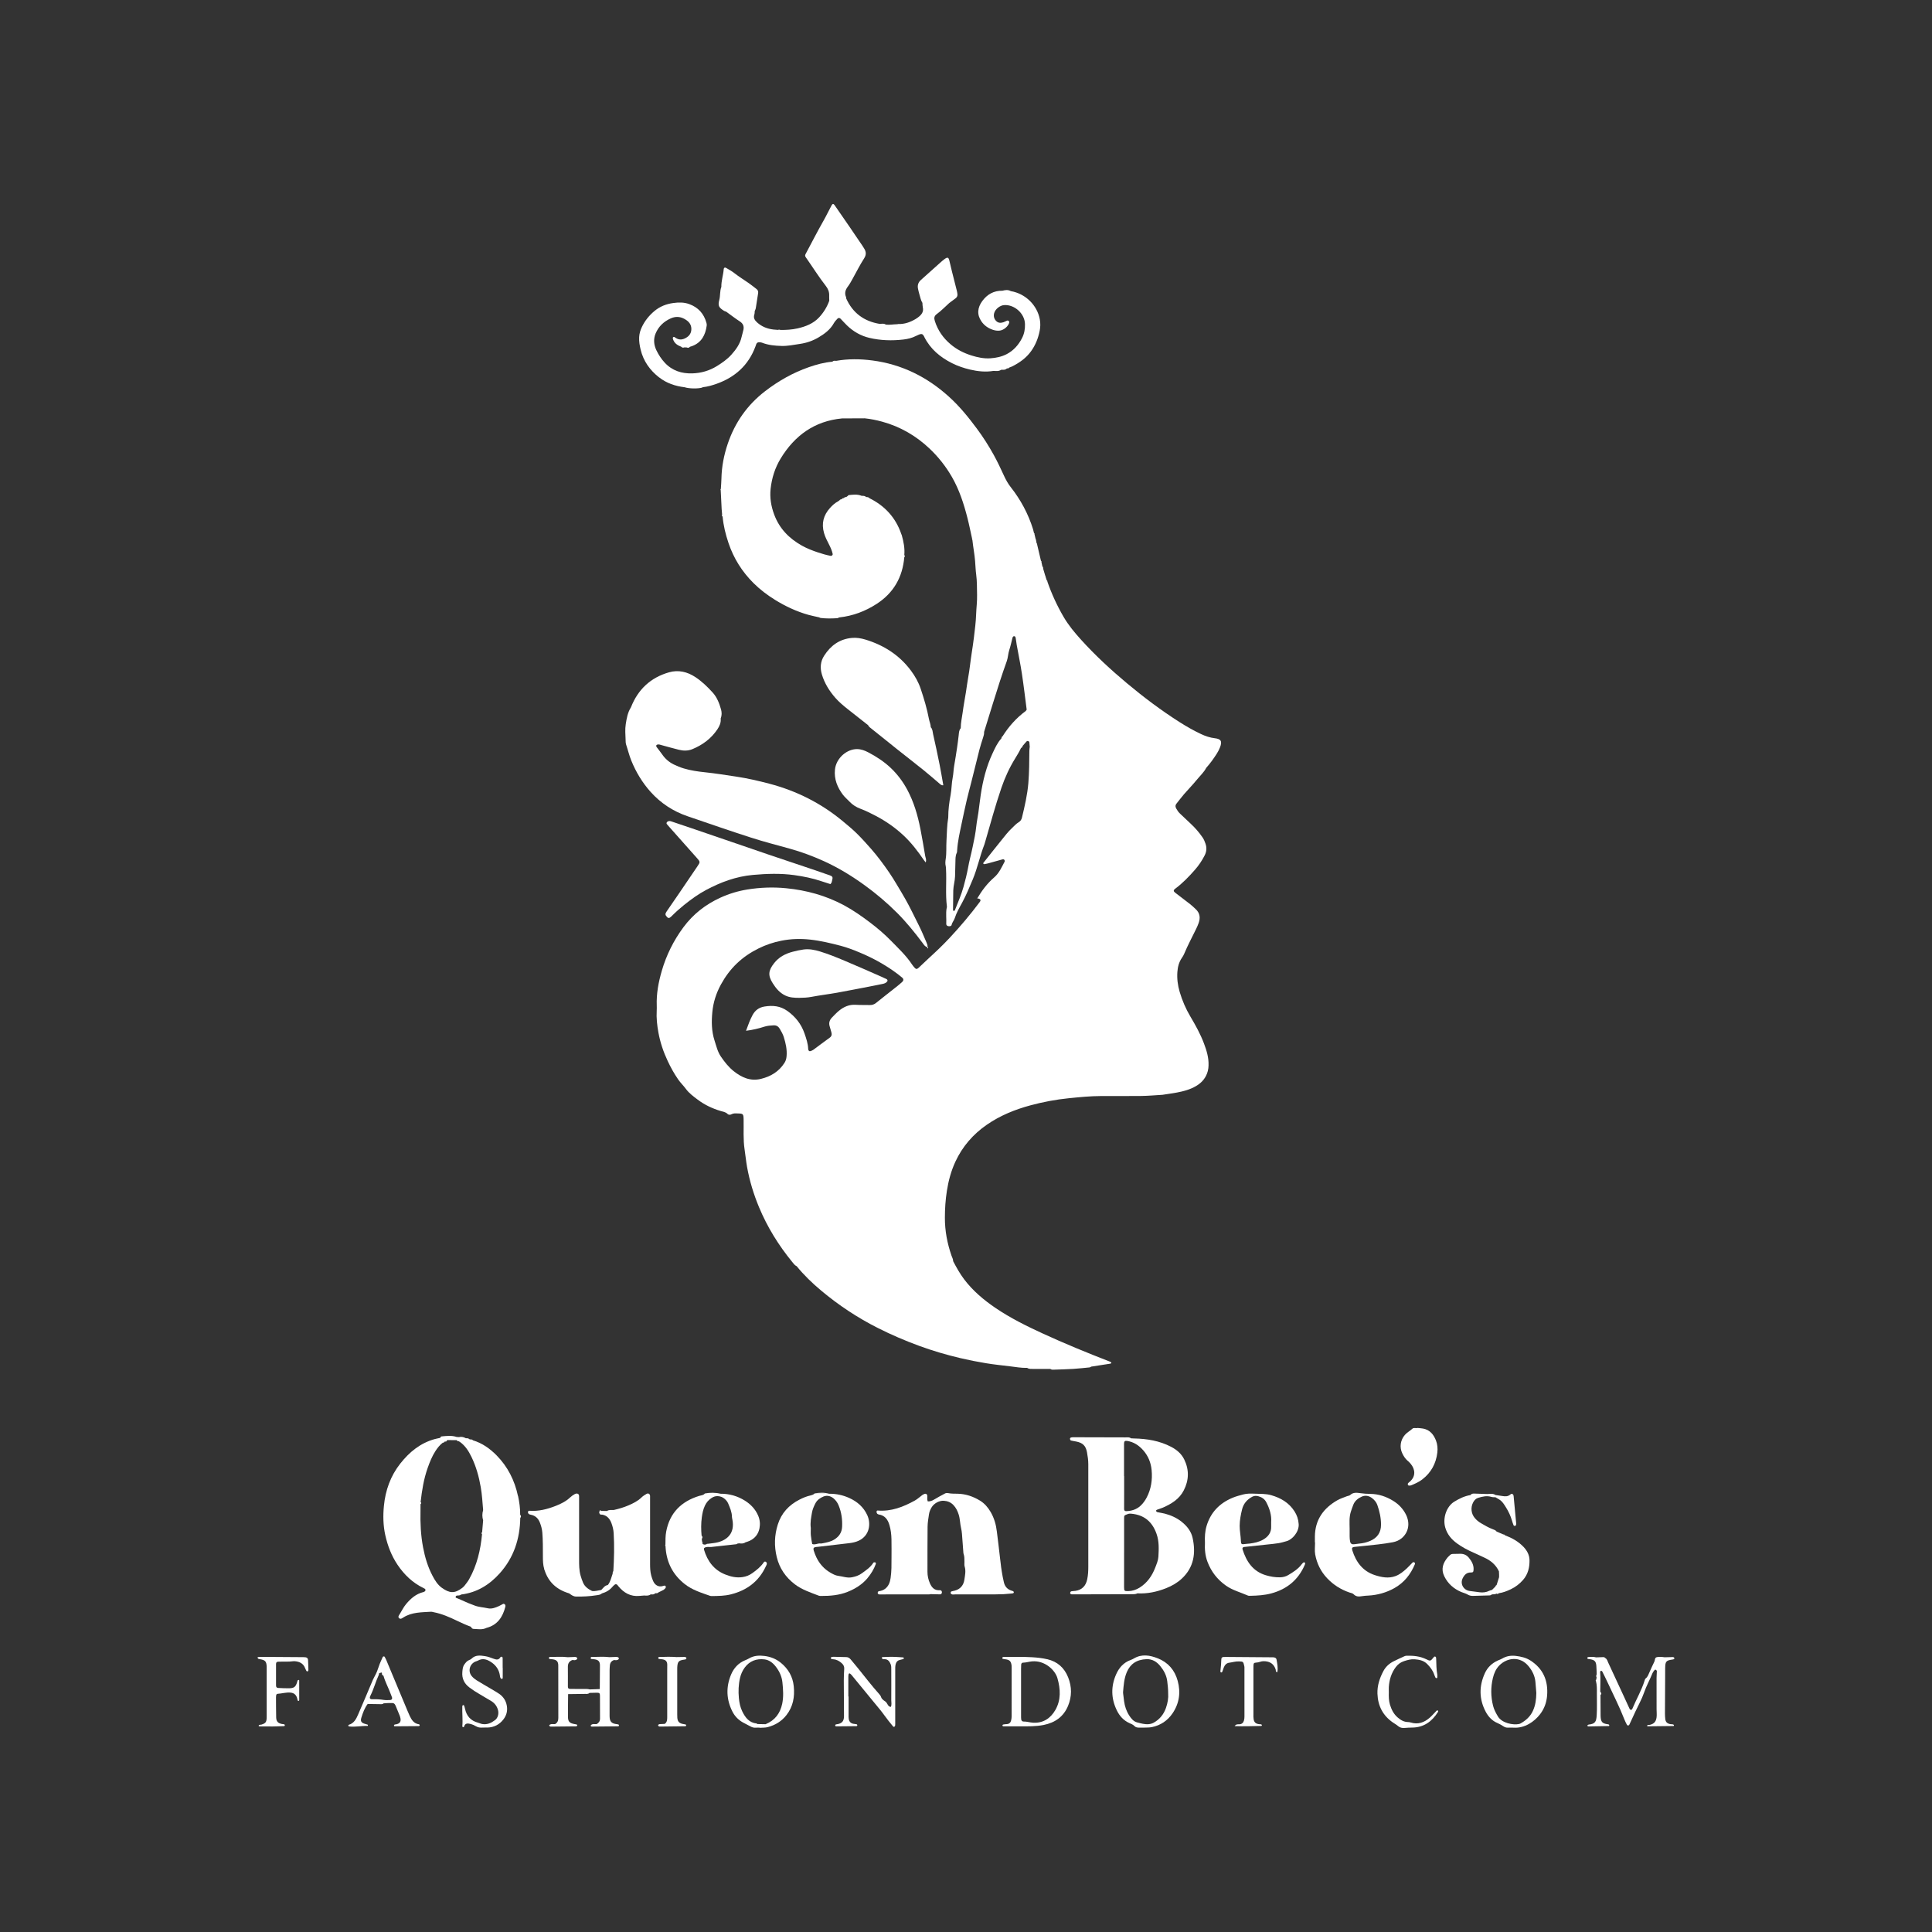 <?xml version="1.0" encoding="UTF-8"?>
<svg id="uuid-380870a2-d983-4e76-97b7-262eec9101e9" data-name="Layer 1" xmlns="http://www.w3.org/2000/svg" viewBox="0 0 1000 1000">
  <rect x="0" y="0" width="1000" height="1000" fill="#333333" stroke="none"/>
  <defs>
    <style>
      .uuid-1195e76c-7fbb-42ca-ad8a-7d8880569a2a {
        fill: #fff;
      }
    </style>
  </defs>
  <path class="uuid-1195e76c-7fbb-42ca-ad8a-7d8880569a2a" d="m625.54,551.38c.13-3.96-1-7.67-2.38-11.31-1.83-4.86-4.34-9.4-6.99-13.85-2.41-4.06-4.25-8.33-5.58-12.84-.99-3.38-1.44-6.82-1.18-10.33.19-2.62.83-5.1,2.36-7.3.45-.65.87-1.35,1.17-2.08,1.84-4.42,4.12-8.63,6.21-12.94.48-.98.92-1.99,1.28-3.02.94-2.66.65-5.1-1.51-7.12-.95-.88-1.88-1.79-2.9-2.59-2.59-2.03-5.22-4-7.83-6.01-.85-.66-.87-1.28,0-1.92,3.87-2.86,7.18-6.31,10.34-9.9,1.98-2.26,3.63-4.75,5-7.42,1-1.96,1.16-3.96.43-6.07-.39-1.14-.83-2.23-1.52-3.23-1.81-2.64-3.9-5.04-6.25-7.21-1.83-1.69-3.63-3.41-5.43-5.13-.8-.76-1.42-1.66-1.95-2.63-.46-.86-.58-1.65.1-2.48,1.32-1.62,2.55-3.32,3.92-4.9,2.15-2.49,4.47-4.83,6.54-7.38,1.69-2.08,3.72-3.89,4.99-6.31,2.07-2.3,3.86-4.82,5.51-7.42.64-1,1.18-2.09,1.61-3.19,1.2-3.09.54-4.32-2.69-4.69-2.52-.29-4.85-1.09-7.11-2.15-3.89-1.82-7.6-3.95-11.22-6.25-9.51-6.06-18.51-12.82-27.15-20.05-8.34-6.97-16.32-14.34-23.63-22.4-3.42-3.77-6.68-7.67-9.24-12.09-3.36-5.78-6.14-11.84-8.33-18.16.08-.29-.06-.48-.31-.62h0c-.21-.63-.42-1.27-.63-1.91h0c.04-.16,0-.3-.13-.41-.37-1.24-.74-2.49-1.11-3.73.05-.46-.06-.86-.4-1.18-.17-.77-.33-1.55-.5-2.32.12-.28-.01-.45-.24-.59-.66-2.81-1.32-5.62-1.98-8.43.06-.28-.04-.48-.27-.64-.03.07-.04.14-.04.2,0-.06.01-.13.04-.2-.1-.59-.21-1.18-.32-1.77-.08-.21-.16-.43-.24-.64-.18-.77-.36-1.54-.54-2.31.11-.27-.03-.44-.25-.57-.17-.67-.31-1.36-.51-2.02-2.49-7.99-6.41-15.23-11.57-21.79-1.37-1.75-2.41-3.62-3.34-5.62-1.72-3.7-3.43-7.42-5.41-10.99-2.61-4.7-5.49-9.25-8.71-13.58-4.41-5.93-9.03-11.65-14.55-16.62-11.33-10.22-24.42-16.73-39.62-18.7-6.25-.81-12.52-.89-18.75.22-.7-.13-1.38-.12-1.92.43-4.19.35-8.21,1.45-12.16,2.83-8.24,2.88-15.75,7.12-22.66,12.45-9.18,7.08-15.56,16.16-19.27,27.07-1.99,5.85-3.18,11.89-3.31,18.11-.04,1.79-.19,3.57-.3,5.35-.18.2-.24.42-.07.66.16,3.25.31,6.5.48,9.74.05.98.17,1.96.25,2.94-.26.43-.07.75.26,1.03.41,4.68,1.53,9.18,3.03,13.63,2.68,7.98,7.02,14.88,12.99,20.81,3.34,3.32,7.05,6.14,11.04,8.61,5.44,3.37,11.19,6.07,17.36,7.8,1.82.51,3.68.86,5.52,1.28.27.11.52.3.8.33,2.84.34,5.69.3,8.53.12.37-.02.72-.26,1.08-.4,7.05-.75,13.51-3.2,19.41-7.02,8.73-5.66,13.39-13.82,14.27-24.16.39-.36.39-.72,0-1.08.33-3.52-.36-6.92-1.3-10.28-.09-.21-.17-.43-.26-.64-2.89-8.46-8.47-14.55-16.44-18.51-.44-.53-1.04-.62-1.68-.61,0,0-.08-.03-.08-.03-.64-.66-1.47-.59-2.28-.61,0,0-.11-.03-.11-.03-2.19-.89-4.45-.57-6.69-.33-.15.02-.27.26-.4.41-.27.19-.54.39-.81.58-.47-.02-.88.08-1.16.49,0,0-.1.05-.1.05-.45.03-.85.15-1.09.57,0,0-.07.04-.07.04-.46.03-.86.18-1.11.59,0,0-.06.04-.06.04-.22.15-.44.3-.66.46-1.62.84-2.94,2.08-4.14,3.4-3.4,3.75-4.53,8.06-3.1,13.01.59,2.04,1.54,3.89,2.5,5.74.83,1.6,1.56,3.23,1.96,4.99.14.63-.42,1.18-1.07,1.06-2.24-.43-4.41-1.07-6.58-1.79-2.84-.95-5.63-2.03-8.25-3.49-6.67-3.72-11.71-8.89-14.39-16.16-1.58-4.27-2.31-8.66-1.83-13.2.6-5.62,2.28-10.94,5.22-15.77,7.28-11.93,17.55-19.38,31.78-20.73,3.91-.02,7.83-.03,11.74-.05,3.07.32,6.09.94,9.06,1.75,9.29,2.56,17.39,7.24,24.4,13.85,4.6,4.34,8.47,9.25,11.62,14.7,3.85,6.68,6.2,13.96,8.09,21.39.91,3.56,1.61,7.16,2.41,10.74-.13.19-.09.34.12.46.37,3.65,1.1,7.26,1.4,10.93.2,2.37.26,4.77.58,7.11.46,3.48.36,6.94.45,10.42.09,3.39-.38,6.74-.49,10.11-.13,3.99-.66,7.92-1.13,11.86-.33,2.75-.74,5.5-1.17,8.24-.66,4.21-1.05,8.46-1.82,12.66-.45,2.44-.74,4.9-1.13,7.35-.56,3.52-1.24,7.02-1.7,10.55-.37,2.75-1.01,5.48-1.02,8.28-.92,1.05-.91,2.37-1.06,3.66-.25,2.16-.52,4.33-.84,6.48-.47,3.14-.96,6.28-1.51,9.4-.35,1.96-.34,3.99-.73,5.91-.61,3.03-.54,6.12-1.11,9.15-.72,3.8-1.22,7.65-1.21,11.54,0,.1-.01.2-.03.3-.67,3.93-.65,7.92-.89,11.88-.19,3.08.09,6.18-.38,9.25-.2,1.3-.32,2.56,0,3.85.12.48.11.99.14,1.48.35,6.46-.36,12.94.46,19.39.05.38-.13.78-.19,1.17-.39,2.58-.01,5.17-.14,7.76-.03.65.34,1.11,1.04,1.24.87.16,1.61-.05,1.74-.68.28-1.31,1.25-2.28,1.63-3.5.88-2.77,2.33-5.28,3.7-7.78,2.16-3.95,3.86-8.07,5.59-12.2,2.46-5.88,3.7-12.17,6.02-18.09.14-.37.24-.76.35-1.14,2.75-9.45,5.3-18.97,8.5-28.29,1.82-5.29,4.13-10.35,7.08-15.11,1.1-1.77,2.17-3.55,3.05-5.44,0,0,0,0,0,0,.52-.16.72-.57.82-1.05.7-.8,1.37-1.63,2.11-2.39.4-.41,1.3-.07,1.38.49.1.77.14,1.55.2,2.32.57.18,1.04.48,1.46.85-.42-.36-.89-.66-1.46-.85-.07.69-.19,1.38-.2,2.07-.04,5.58-.07,11.14-.52,16.71-.5,6.09-1.88,11.97-3.3,17.86-.24.99-.71,1.83-1.65,2.39-1.38.82-2.43,2.05-3.6,3.14-1.98,1.84-3.6,4-5.29,6.09-3.2,3.94-6.33,7.94-9.49,11.91-.05.06-.04.21,0,.27.11.14.28.35.4.34.69-.1,1.38-.23,2.05-.41,2.49-.68,4.98-1.38,7.47-2.07.42-.12.84-.02,1.06.34.14.22.18.63.06.85-1.54,2.89-2.82,5.91-5.41,8.15-3.56,3.07-6.36,6.81-8.75,10.85.28.04.56.06.83.14.77.24,1.04.73.74,1.28-.1.17-.2.35-.32.5-4.84,6.47-10.04,12.63-15.55,18.53-1.77,1.89-3.6,3.73-5.46,5.54-1.84,1.79-3.76,3.51-5.64,5.27-1.67,1.57-3.31,3.17-5.01,4.72-.8.73-1.36.67-2.03-.11-.46-.53-.92-1.06-1.3-1.64-3.03-4.62-7.07-8.37-10.87-12.27-3.39-3.48-7.13-6.65-11.03-9.6-4.22-3.19-8.55-6.21-13.2-8.73-9.42-5.09-19.58-7.87-30.16-8.9-6.65-.65-13.36-.41-19.98.66-4.82.78-9.48,2.18-13.96,4.23-7.68,3.51-14.09,8.5-19.14,15.31-5.09,6.88-8.83,14.39-11.21,22.59-1.7,5.85-2.82,11.78-2.6,17.91.03.9.03,1.8-.02,2.69-.22,3.8.2,7.56.87,11.27.92,5.1,2.58,10.02,4.79,14.72,1.56,3.34,3.34,6.56,5.45,9.61,1.2,1.73,2.73,3.17,3.96,4.85,1.69,2.3,3.93,3.93,6.15,5.6,3.53,2.67,7.48,4.53,11.71,5.82,1.31.4,2.72.52,3.79,1.62.49.5,1.36.47,1.98.12,1.04-.58,2.13-.44,3.21-.42,2.84.05,3.01.25,3.07,3.09.11,5.17-.28,10.33.5,15.51.46,3.03.75,6.1,1.29,9.13,1.29,7.18,3.4,14.1,6.2,20.83,4.29,10.29,10.09,19.65,17.13,28.26.68.83,1.29,1.79,2.35,2.25,3.78,4.65,8.09,8.79,12.68,12.63,9.05,7.58,18.82,14.05,29.36,19.36,6.94,3.5,14.06,6.56,21.35,9.23,7.01,2.57,14.17,4.68,21.43,6.38,4.35,1.02,8.74,1.89,13.14,2.61,4.12.68,8.27,1.11,12.42,1.6,2.96.35,5.91.91,8.92.82.97.66,2.1.52,3.16.54,2.86.05,5.73,0,8.59-.01.1.04.2.06.3.05.61.47,1.33.35,2,.33,3.26-.11,6.52-.19,9.78-.39,2.86-.18,5.71-.5,8.56-.78.27-.03.51-.26.77-.4,3.33-.51,6.67-1.02,10-1.55.16-.03.29-.24.42-.37-.12-.45-.52-.57-.88-.71-11.78-4.56-23.46-9.36-34.93-14.64-8.32-3.83-16.51-7.9-24.12-13.06-6.14-4.16-11.74-8.88-16.24-14.81-2.23-2.94-4.01-6.16-5.72-9.42.01-1.04-.52-1.92-.85-2.85-2.2-6.35-3.44-12.84-3.43-19.59,0-4.68.3-9.32,1.03-13.96.82-5.25,2.18-10.32,4.41-15.12,3.64-7.85,9.14-14.19,16.27-19.12,6.89-4.76,14.52-7.86,22.55-10.03,6.53-1.76,13.15-3.01,19.9-3.69,5.55-.56,11.09-1.11,16.66-1.13,6.98-.02,13.97.05,20.95-.04,3.58-.05,7.15-.38,10.72-.59.1,0,.2-.02.3-.03,2.45-.38,4.91-.71,7.35-1.16,3.44-.64,6.8-1.56,9.85-3.34,3.05-1.78,5.18-4.29,6.1-7.78.26-.98.35-1.96.38-2.95Zm-106.61-170.24h0c-.34.13-.52.37-.51.74-.08.12-.13.25-.16.39-2.05,2.23-3.26,4.97-4.52,7.66-3.19,6.81-5,14.02-6.11,21.43-.46,3.04-.78,6.11-1.21,9.15-.33,2.36-.84,4.69-1.09,7.06-.38,3.57-1.08,7.07-1.84,10.56-.44,2.04-.86,4.08-1.39,6.1-.45,1.73-.75,3.49-1.09,5.25-.62,3.22-1.43,6.41-2.3,9.57-1.13,4.13-2.92,8.04-4.44,12.03-.03.09-.08.21-.15.25-.16.08-.37.2-.52.16-.13-.03-.32-.25-.32-.39.03-3.39.06-6.77.13-10.16.05-2.46.84-4.83.92-7.28.08-2.49.1-4.98.19-7.47.06-1.58-.06-3.19.68-4.69.21-.42.19-.97.22-1.46.29-4.58,1.33-9.03,2.26-13.5.87-4.18,1.77-8.35,2.73-12.5.72-3.1,1.58-6.16,2.35-9.24,1.4-5.59,2.76-11.2,4.19-16.78.54-2.11,1.23-4.19,1.9-6.28.31-.96.59-1.9.52-2.92h0c1.52-4.93,3.04-9.86,4.57-14.79,2.27-7.3,4.56-14.6,7.16-21.79.67-1.86.67-3.89,1.3-5.8.65-1.97,1.07-4.02,1.6-6.04.12-.46.23-1.06.82-1.09.83-.04.84.73.95,1.26.21,1.07.29,2.16.48,3.24.9,4.98,1.93,9.94,2.69,14.94.94,6.18,1.66,12.38,2.47,18.58,0,0,0,0,0,0-.17.23-.33.47-.5.7-4.86,3.57-8.78,8-11.99,13.09Zm-111.5,142.05c-3.57-2.53-7.47-2.9-11.68-2.22-2.94.47-4.93,1.99-6.27,4.5-1.34,2.51-2.28,5.19-3.34,8.06,3.43-.43,6.5-1.16,9.51-2.13,1.55-.5,3.11-.59,4.71-.69,1.5-.09,2.53.59,3.22,1.76.8,1.37,1.64,2.78,2.1,4.28,1.01,3.23,1.76,6.52,1.45,9.97-.11,1.23-.4,2.34-1.05,3.37-2.88,4.56-7.14,7.11-12.26,8.35-5.41,1.3-9.9-.71-14.04-3.99-2.69-2.13-4.76-4.81-6.66-7.58-1.7-2.48-2.36-5.47-3.28-8.3-1.57-4.83-1.61-9.85-1.13-14.8.48-4.96,1.99-9.7,4.41-14.14,2.22-4.06,4.91-7.73,8.24-10.92,3.33-3.19,7.11-5.74,11.25-7.79,3.77-1.87,7.72-3.2,11.84-4.01,4.91-.97,9.8-1.12,14.83-.58,5.38.58,10.56,1.83,15.76,3.18,3.38.88,6.63,2.14,9.83,3.47,6.18,2.55,12.05,5.71,17.54,9.55,1.55,1.08,3.05,2.23,4.5,3.44.88.73.87,1.52.04,2.3-1.01.95-2.11,1.82-3.2,2.69-3.43,2.72-6.89,5.4-10.3,8.15-1,.8-2.03,1.14-3.29,1.1-2.39-.08-4.79.04-7.18-.12-3.41-.23-6.25,1.01-8.78,3.12-1.3,1.08-2.47,2.32-3.64,3.54-1.19,1.23-1.64,2.71-1.15,4.4.3,1.05.61,2.1.91,3.15.32,1.15.19,2.07-.92,2.85-2.84,2.01-5.59,4.16-8.4,6.21-.47.34-1.05.55-1.61.72-.41.12-.76-.14-.94-.54-.08-.18-.12-.38-.13-.58-.1-2.83-1.02-5.48-1.93-8.1-1.68-4.86-4.74-8.69-8.93-11.66Z"/>
  <path class="uuid-1195e76c-7fbb-42ca-ad8a-7d8880569a2a" d="m505.79,465.01s.01-.02.02-.03c-.02,0-.03,0-.05,0l.04.03Z"/>
  <path class="uuid-1195e76c-7fbb-42ca-ad8a-7d8880569a2a" d="m324.03,385.24c.95,2.82,1.62,5.72,2.75,8.49,2.44,5.97,5.71,11.4,10,16.18,5.23,5.82,11.61,10,19.01,12.54,11,3.78,22,7.57,33.08,11.14,6.53,2.1,13.19,3.81,19.8,5.64,6.06,1.68,11.94,3.86,17.65,6.44,7.47,3.38,14.43,7.63,21.08,12.43,6.08,4.39,11.77,9.21,17.05,14.51,4.78,4.8,9.04,10.07,13.1,15.49.65.87,1.19,1.86,2.39,2.12l.02-.02s-.02.02-.02.02c.05.18.08.36.15.53.03.08.13.13.19.19.06-.15.2-.33.17-.46-.04-.15-.24-.26-.36-.39.07-1.04-.41-1.96-.79-2.85-1.24-2.93-2.49-5.87-3.93-8.71-2.21-4.35-4.26-8.77-6.68-13.02-1.43-2.51-2.9-4.99-4.39-7.46-1.33-2.22-2.67-4.43-4.14-6.56-2.88-4.18-5.9-8.27-9.25-12.09-2.43-2.77-4.9-5.51-7.52-8.09-2.19-2.16-4.6-4.11-6.96-6.09-11.26-9.41-24.04-15.85-38.21-19.58-5.67-1.49-11.38-2.81-17.19-3.68-5.41-.81-10.8-1.68-16.24-2.25-3.66-.38-7.31-.91-10.85-1.97-1.8-.54-3.58-1.26-5.26-2.09-2.44-1.21-4.45-2.97-6-5.25-.89-1.31-1.93-2.53-2.87-3.81-.15-.2-.2-.6-.1-.82.1-.21.44-.38.7-.42.71-.13,1.36.14,2.04.33,2.97.82,5.94,1.64,8.92,2.39,2.37.6,4.75.62,7.04-.33,5.28-2.18,9.71-5.47,12.91-10.25,1.12-1.67,1.93-3.49,1.71-5.59.61-1.54.61-3.17.18-4.7-.91-3.17-2.05-6.24-4.34-8.76-2.69-2.96-5.55-5.73-8.9-7.95-4.2-2.78-8.81-3.89-13.69-2.5-9.54,2.72-16.07,8.87-19.69,18.09-1.7,2.67-2.23,5.71-2.7,8.75-.42,2.66-.18,5.35-.08,8.03.03.8,0,1.64.24,2.37Zm155.93,104.96l.07-.06s-.05.04-.07.06Z"/>
  <path class="uuid-1195e76c-7fbb-42ca-ad8a-7d8880569a2a" d="m268.1,774.33c-1.71-8.07-5.29-15.18-11.1-21.07-3.46-3.5-7.41-6.3-12.2-7.75-.31-.4-.74-.5-1.22-.44-.2-.04-.4-.09-.6-.13-.5-.51-1.12-.55-1.78-.5,0,0-.08-.02-.08-.02-1.12-.6-2.29-.9-3.56-.57-.4-.03-.8-.05-1.19-.08-2.56-.86-5.16-.53-7.76-.29-.41.04-.63.42-.8.78-.97.21-1.95.38-2.9.64-7.41,2.08-13.03,6.7-17.69,12.6-5.08,6.43-7.73,13.88-8.51,21.94-.49,5.05-.4,10.16.71,15.14,1.22,5.47,3.19,10.67,6.35,15.36,3.46,5.13,7.78,9.29,13.4,12.02.27.13.54.26.79.43.38.25.34,1.06-.06,1.29-.25.15-.51.32-.79.38-3.76.93-6.49,3.31-8.9,6.18-1.43,1.7-2.33,3.7-3.51,5.53-.42.66-.76,1.22-.09,1.82.52.48,1.1.28,1.64-.07.17-.11.35-.2.51-.31,4.42-2.82,9.45-2.65,14.39-2.98.38-.03.78.14,1.17.21,4.34.82,8.33,2.58,12.27,4.48,2.33,1.12,4.68,2.2,7.12,3.07.3.54.7,1.1,1.32,1.12,2.26.07,4.56.6,6.74-.51,5.7-1.47,8.43-5.59,9.79-10.94.05-.19.03-.39.03-.59,0-.62-.71-1.12-1.25-.86-.72.34-1.39.78-2.11,1.11-1.83.83-3.74,1.57-5.76,1.12-2.22-.5-4.51-.57-6.68-1.37-2.34-.86-4.64-1.77-6.89-2.85-.98-.47-2.01-.85-3.02-1.27-.05-.5-.06-.97.6-1.08.74-.13,1.57.08,2.19-.55,8.1-.99,14.58-4.95,19.95-10.93,7.32-8.16,10.49-17.87,10.66-28.69.48-.57.52-1.12-.05-1.66.06-3.29-.41-6.53-1.09-9.74Zm-50.56,3.26c-.15.13-.23.26-.24.4,0-.14.09-.27.24-.4Zm32.34,16.02c0,.08-.04.17-.1.25.06-.08.09-.17.1-.25Zm-.32-.57h0c-.42.34-.43.69-.06,1.07-.77,8.2-2.62,16.09-6.7,23.33-.63,1.12-1.46,2.13-2.24,3.16-.36.47-.8.9-1.26,1.26-4.02,3.12-6.68,2.77-10.56.02-2.22-1.58-3.66-3.92-4.91-6.32-2.43-4.63-3.89-9.58-4.86-14.69-1.2-6.29-1.47-12.64-1.32-19.03.03-1.09,0-2.19.01-3.29h0c.47-.35.48-.71.05-1.1.68-6,1.63-11.95,3.66-17.68,1.06-2.99,2.23-5.92,3.95-8.61,1.08-1.68,2.28-3.23,3.89-4.44,0,0,0,0,0,0,.4.04.7-.09.86-.48-.29,0-.54.04-.71.24.17-.19.43-.24.71-.24.13-.01.26-.06.37-.12.41.1.73.04.78-.47-.13,0-.24.03-.35.07.11-.04.22-.07.35-.07.15-.07.29-.15.42-.26,1.35-.56,2.7-.61,4.04-.18-1.34-.43-2.69-.38-4.05.18,1.54.01,3.08.02,4.62.03.1.09.22.14.36.17,0,0,0,0,0,0,.15.44.47.51.88.39-.16-.23-.38-.33-.62-.37.24.04.46.14.62.37.11.11.24.19.38.24l.2.13c2.75,1.97,4.49,4.72,5.93,7.68,2.44,5.01,3.91,10.33,4.85,15.82.67,3.91.89,7.86,1.22,11.79-.53,1.76-.54,3.52,0,5.28-.17,2.04-.35,4.07-.52,6.11Zm.94-7.43c.09-.44.14-.88.14-1.32,0,.44-.05.88-.14,1.32Z"/>
  <path class="uuid-1195e76c-7fbb-42ca-ad8a-7d8880569a2a" d="m341.18,195.34c3.84,3.01,8.36,4.52,13.19,5.1,2.21.74,6.91.83,9.11.17.08-.03.15-.12.22-.19,2.5-.25,4.89-.94,7.24-1.78,9.54-3.4,16.43-9.58,20.03-19.19.17-.47.31-.95.5-1.4.26-.61.78-.91,1.42-.9.49,0,1.01.03,1.46.2,3.3,1.3,6.74,1.62,10.24,1.71,3.22.08,6.34-.6,9.49-1.06,3.38-.49,6.59-1.59,9.54-3.33,3.2-1.89,6.14-4.07,8-7.43.48-.86,1.2-1.58,1.87-2.32.43-.47,1.11-.43,1.59.06,1.11,1.14,2.17,2.34,3.31,3.45,3.29,3.2,7.23,5.43,11.63,6.46,5.75,1.35,11.64,1.54,17.53.85,2.29-.27,4.51-.79,6.57-1.86.53-.28,1.07-.53,1.63-.74,1.27-.48,1.83-.28,2.47.84.1.17.16.37.25.54,3.15,6.21,8.2,10.39,14.32,13.47,2.96,1.49,6.07,2.53,9.26,3.29,3.99.94,8.05,1.38,12.16.7,1.33.02,2.69.29,3.9-.53,0,0,.26-.07.26-.07.93.01,1.89.17,2.65-.58.11-.02.21-.07.3-.15.44.14.76-.03,1.01-.38.55-.22,1.13-.39,1.66-.66,3.76-1.92,7.13-4.28,9.65-7.77,2.32-3.2,3.72-6.74,4.49-10.59.4-1.99.44-3.93.08-5.91-1.31-7.24-7.27-13.34-15.02-14.66-1.41-.8-2.87-.59-4.34-.2-4.45-.09-7.91,1.88-10.45,5.38-2.43,3.34-2.88,6.95-.38,10.54,1.48,2.12,3.47,3.49,5.91,4.31,1.17.39,2.33.54,3.53.41,2.09-.23,4.52-2.29,4.94-4.23.05-.23-.1-.61-.29-.77-.18-.16-.57-.27-.79-.19-.65.23-1.25.63-1.9.85-1.29.42-2.61.48-3.66-.5-1.16-1.09-1.6-2.51-1.21-4.1.52-2.14,3-4.13,5.22-4.27,5.36-.33,10.61,4.37,10.76,9.8.07,2.55-.33,4.94-1.49,7.22-1.81,3.56-4.37,6.47-7.88,8.32-2.64,1.39-5.6,2.02-8.61,2.21-3.33.21-6.59-.49-9.7-1.46-3.96-1.24-7.66-3.09-10.91-5.87-3.83-3.26-6.5-7.12-8.05-11.9-.52-1.61-.36-2.68.94-3.63,2.34-1.72,4.34-3.81,6.48-5.74,1.11-.82,2.22-1.64,3.32-2.47.69-.52,1.02-1.23.94-2.08-.06-.59-.16-1.19-.3-1.76-.84-3.38-1.71-6.75-2.56-10.12-.46-1.84-.86-3.68-1.32-5.52-.43-1.75-.94-1.93-2.45-.84-.65.47-1.26.98-1.85,1.51-3.49,3.11-6.97,6.24-10.46,9.36q-2.12,1.89-1.41,4.79c.21.87.38,1.75.65,2.6.49,1.49.7,3.09,1.57,4.45.07.79.04,1.6.21,2.37.46,2.04-.47,3.47-1.92,4.68-.61.51-1.25.98-1.94,1.37-2.7,1.57-5.57,2.61-8.76,2.51-.22.04-.45.07-.67.11-1.95.02-3.9.44-5.86.2-.96-.68-2.03-.44-3.09-.36-8.16-1.32-14.05-5.63-17.44-13.23,0-.2.04-.42-.03-.59-.92-2.06-.4-3.81.93-5.55.96-1.26,1.7-2.69,2.48-4.07,1.95-3.47,3.7-7.06,5.86-10.39,1.25-1.92,1.16-3.46.07-5.21-.32-.51-.62-1.02-.95-1.51-2.35-3.46-4.69-6.91-7.05-10.36-2.42-3.53-4.85-7.05-7.29-10.56-.58-.83-1.06-.8-1.54.07-1.42,2.61-2.68,5.31-4.16,7.9-3.25,5.69-6.21,11.55-9.32,17.33-.33.61-.32,1.07.07,1.63,3.49,4.96,6.69,10.11,10.42,14.9,1.15,1.48,1.8,3.07,1.73,4.95-.03.89.02,1.79.04,2.68-1.14,3.23-2.93,6.1-5.23,8.59-3,3.24-6.98,4.78-11.2,5.74-2.92.66-5.89.82-8.87.8-.41-.2-.83-.2-1.25-.03-.79-.06-1.59-.1-2.38-.19-3.14-.37-5.96-1.47-8.36-3.61-1.29-1.15-2.1-2.37-1.49-4.18.18-.55.14-1.18.2-1.78.18-.46.45-.91.53-1.39.44-2.65.82-5.3,1.24-7.95.14-.9-.21-1.56-.88-2.08-1.34-1.04-2.66-2.1-4.05-3.07-2.45-1.72-5.01-3.26-7.37-5.12-1.32-1.04-2.83-1.85-4.29-2.72-.65-.39-1.18-.1-1.24.69-.23,3.08-1.29,6.04-1.22,9.15-.84,2.17-.48,4.52-1.07,6.76-.79,3.01-.24,3.92,2.48,5.64.32.21.73.28,1.1.42,2.34,1.69,4.61,3.47,7.03,5.03,1.67,1.08,2.27,2.45,1.9,4.29-.25,1.27-.68,2.49-.96,3.76-.79,3.63-2.92,6.55-5.3,9.2-2.12,2.36-4.77,4.21-7.49,5.89-3.9,2.41-8.21,3.64-12.73,3.77-5.47.16-10.39-1.36-14.27-5.55-1.79-1.93-3.19-4.11-4.31-6.42-1.33-2.77-1.62-5.8-.4-8.7,1.53-3.63,4.2-6.17,7.84-7.8,2.98-1.33,5.62-.82,8.14.94,1.76,1.22,2.69,2.93,2.49,5.11-.21,2.22-1.61,3.56-3.55,4.42-1.46.64-2.9.63-4.29-.22-.34-.21-.65-.46-1-.63-.13-.06-.39,0-.51.1-.13.11-.26.35-.24.5.06.38.18.77.34,1.12.78,1.77,2.3,2.67,4.02,3.33.45.5.98.62,1.59.34.42.01.84.03,1.26.04.64.28,1.21.25,1.66-.35.38-.12.76-.22,1.14-.36,4.88-1.83,6.88-5.74,7.55-10.58.07-.48,0-1-.14-1.47-1.32-4.72-4.21-7.97-8.89-9.68-2.73-1-5.44-.95-8.23-.57-3.64.49-6.94,1.77-9.76,4.13-2.79,2.32-5.03,5.1-6.58,8.39-.77,1.63-1.26,3.3-1.36,5.14-.12,2.22.25,4.32.76,6.46,1.43,5.97,4.81,10.67,9.54,14.38Z"/>
  <path class="uuid-1195e76c-7fbb-42ca-ad8a-7d8880569a2a" d="m611.7,787.71c-2.63-2.08-5.61-3.42-8.81-4.26-1.24-.33-2.54-.47-3.8-.75-.25-.05-.56-.28-.65-.51-.21-.5.26-.69.6-.82.93-.36,1.9-.6,2.81-1,4.45-1.95,8.52-4.39,10.85-8.92,2.73-5.31,2.87-10.68.25-16.05-1.45-2.97-3.88-5.02-6.78-6.53-5.96-3.11-12.39-4.17-19.03-4.32-.57-.02-1.15-.05-1.72-.07-.87-.71-1.91-.49-2.88-.49-8.88-.04-17.75-.06-26.63-.07-.5,0-1.01,0-1.49.11-.4.09-.69.44-.58.89.06.26.26.62.46.68.86.22,1.75.34,2.63.51,3.51.68,5.06,2.17,5.7,5.6.38,2.05.67,4.11.67,6.22-.03,17.64,0,35.29,0,52.93,0,2.19-.1,4.36-.55,6.53-.7,3.43-2.65,5.5-6.07,6.04-.69.11-1.4.07-2.08.21-.56.12-.75.59-.66,1.15.42.6,1.06.45,1.63.45,10.07-.02,20.15-.04,30.22-.08.99,0,2,.05,2.93-.44,5.17.28,10.11-.79,14.87-2.67,2.98-1.18,5.77-2.78,8.12-4.97,6.27-5.84,7.32-13.2,5.57-21.11-.74-3.35-2.86-6.07-5.61-8.25Zm-19.97-37.05c2.59,2.95,3.99,6.42,4.35,10.28.46,4.95-.22,9.73-2.56,14.19-.84,1.6-1.89,3.05-3.22,4.28-2.08,1.92-4.61,2.67-7.37,2.76-.73.03-1.09-.34-1.09-1.1-.01-3.09.01-6.18.02-9.27,0-2.59,0-5.18,0-7.77h-.06c0-5.58,0-11.16,0-16.74,0-1.27.42-1.66,1.61-1.47,3.41.53,6.09,2.31,8.33,4.86Zm7.86,55.06c-.11,1.92-.93,3.83-1.64,5.67-1.64,4.27-4.15,7.91-8.11,10.38-1.81,1.12-3.76,1.76-5.91,1.79-1.9.03-2.1-.11-2.11-1.93-.01-3.28,0-6.56.01-9.85,0-2.69,0-5.37,0-8.06h.01c0-5.87,0-11.74,0-17.6,0-1.89.02-1.7,1.92-2.46.53-.21,1.18-.23,1.76-.18,6.85.63,10.94,4.29,13.11,10.44,1.37,3.88,1.18,7.84.96,11.78Z"/>
  <path class="uuid-1195e76c-7fbb-42ca-ad8a-7d8880569a2a" d="m523.62,824.79c.2-.02.4-.01.59-.07.28-.08.58-.21.53-.58-.02-.17-.12-.4-.26-.48-.25-.15-.55-.23-.83-.31-2.33-.71-3.65-2.3-4.11-4.66-.17-.88-.39-1.74-.56-2.62-.61-3.22-1.04-6.46-1.38-9.72-.48-4.54-1.09-9.07-1.63-13.61-.42-3.6-1.39-7.02-3.23-10.16-1.37-2.35-3.12-4.4-5.46-5.84-3.54-2.17-7.36-3.48-11.55-3.59-1.69-.04-3.39.03-5.06-.33-.46-.1-1.05-.05-1.45.16-1.93,1.01-3.86,2.05-5.72,3.18-1.05.64-2.09,1.02-3.29.96-.46-1.05-.16-2.06-.26-3.04-.07-.63-.67-1.08-1.28-.88-.46.15-.92.37-1.31.65-1.29.93-2.46,2.07-3.84,2.83-5.98,3.29-12.21,5.76-19.25,5.16-.48-.04-.6.42-.56.85.06.7.54,1.1,1.15,1.2,3.21.51,4.69,2.67,5.53,5.55.7,2.41.98,4.87,1.03,7.35.07,3.19.02,6.38.02,9.57,0,3.48.05,6.96-.47,10.43-.32,2.15-.97,4.04-2.7,5.46-.96.79-2.06,1.16-3.27,1.34-.61.09-.75.57-.69,1.12.33.69.98.56,1.55.56,8.33,0,16.66,0,24.99-.02.29,0,.59-.08.88-.13t0,0c1.59.04,3.18.1,4.77.12.77.01,1.21-.69.98-1.45-.18-.6-.64-.73-1.15-.7-2.62.19-4.03-1.37-4.98-3.5-.86-1.92-1.31-3.95-1.3-6.07.02-7.76-.03-15.52.06-23.28.03-2.17.4-4.35.73-6.51.19-1.28.72-2.48,1.4-3.6,1.21-2,3.91-3.48,6.24-3.34,1.95.12,3.65.78,5.03,2.25,1.34,1.42,2.13,3.08,2.71,4.91.72,2.29.68,4.71,1.23,7.02.23.96.38,1.95.46,2.94.26,3.17.47,6.33.71,9.5.02.3.03.61.13.88.5,1.34.41,2.74.44,4.13.02.8-.11,1.64.11,2.38.71,2.29.2,4.55-.13,6.78-.42,2.89-2.01,4.92-4.93,5.72-.57.16-1.17.22-1.73.41-.46.15-.46.59-.44,1,.65.92,1.62.54,2.45.54,6.84.03,13.68.02,20.52,0,1.48,0,2.97-.07,4.45-.11,1.38-.11,2.77-.23,4.15-.34Z"/>
  <path class="uuid-1195e76c-7fbb-42ca-ad8a-7d8880569a2a" d="m343.61,822.8c.4-.24.73-.66.98-1.07.11-.19,0-.56-.12-.81-.06-.13-.33-.23-.5-.21-.29.02-.58.12-.86.21-2.38.76-4.24-.67-5.05-2.59-.39-.91-.72-1.86-.98-2.81-.55-2.04-.6-4.13-.6-6.23,0-10.86,0-21.73,0-32.59,0-.8.02-1.6,0-2.39-.04-1.05-.91-1.6-1.85-1.07-.95.53-1.89,1.15-2.66,1.9-1.91,1.84-4.22,2.98-6.6,4.01-2.47,1.07-5.05,1.83-7.68,2.42-1.2.03-2.44-.21-3.53.53-1-.02-2-.04-3-.06h0c-.39-.33-.75-.59-.87.21-.16.37-.21.74,0,1.1.23.66.76.67,1.33.61,2.54.42,3.99,2.12,4.84,4.36.63,1.67,1.06,3.39,1.17,5.21.39,6.57.24,13.12-.17,19.68-.31.36-.39.79-.33,1.25-.71,2.04-1.14,4.19-2.51,5.95-1.57.22-2.36,1.49-3.35,2.5,0,0-.15.08-.15.08-1.55.2-3.07.76-4.68.51-2.01-.98-3.78-2.24-4.68-4.38-.5-1.19-.92-2.42-1.27-3.66-.77-2.71-.75-5.52-.75-8.3,0-10.16,0-20.32,0-30.48,0-.7-.03-1.4,0-2.09.08-1.63-1.24-1.77-2.23-1.25-.87.46-1.7,1.07-2.42,1.74-2.15,2.03-4.74,3.3-7.42,4.36-4.37,1.71-8.87,2.9-13.64,2.53-.33-.03-.58.1-.69.4-.14.4-.06.78.22,1.11.35.4.85.48,1.34.58,2.25.47,3.68,1.89,4.51,3.96.66,1.66,1.14,3.37,1.29,5.18.33,4.08.29,8.15.3,12.24,0,2.29.03,4.58.72,6.8l-.08.19s.18.12.18.13c2,6.4,6.41,10.29,12.75,12.16,1.12.78,2.12,1.65,3.66,1.67,3.55.04,7.08-.12,10.59-.69.95-.15,1.97-.22,2.74-.95,2.15-.62,4.02-1.69,5.46-3.44.31-.38.69-.71,1.07-1.03.53-.45,1.07-.37,1.54.18.13.15.23.32.36.48,2.85,3.5,6.37,5.57,11.06,5.1.79-.08,1.58-.14,2.38-.2,1.13.08,2.26.2,3.25-.52.11,0,.22-.02.32-.07.76.09,1.5.08,2.1-.51.1,0,.2-.04.29-.1.59.09,1.11-.02,1.53-.48.89-.43,1.81-.82,2.67-1.32Z"/>
  <path class="uuid-1195e76c-7fbb-42ca-ad8a-7d8880569a2a" d="m396.42,810.67c.17-.36.41-.71.47-1.09.08-.51-.08-1.01-.6-1.25-.43-.2-.8.06-1.01.39-1.53,2.28-3.63,3.9-5.83,5.5-1.6,1.16-3.27,1.82-5.18,2.09-3.15.46-6.17-.26-9-1.41-5.76-2.33-9.11-6.89-10.86-12.73-.23-.78.05-1.12,1.07-1.37.29-.07.59-.08.89-.12.59.01,1.19.09,1.78.03,4.34-.46,8.67-.94,13.01-1.43.17-.02.33-.21.49-.31.29-.05.58-.1.87-.15,1.13.13,2.26.24,3.27-.49.75-.27,1.52-.47,2.24-.81,2.81-1.32,4.52-3.55,5.09-6.58.41-2.19.19-4.36-.7-6.44-1.42-3.32-3.79-5.83-6.8-7.73-3.88-2.44-8.14-3.66-12.74-3.62-2.66-.65-5.33-.62-8-.14-.08.01-.14.13-.21.19-.74.79-1.8.77-2.74,1.06-9.24,2.85-15.25,8.71-17.1,18.41-.43,2.26-.4,4.56-.41,6.85-.05.08-.14.16-.13.23.03.16.11.32.17.48.03.5.05.99.1,1.49.68,7.42,3.88,13.44,9.76,18.12,3.93,3.13,8.58,4.54,13.17,6.15.37.13.79.14,1.18.13,3.19-.06,6.38-.07,9.51-.85,8.33-2.06,14.59-6.68,18.23-14.58Zm-30.67-11.28c.07,0,.13-.02.19-.04-.06.03-.12.04-.19.04Zm-2.91-4.12c-.06.14-.09.29-.08.43-.01-.14.01-.28.08-.43Zm.77,3.69c-.35-.35-.39-.76-.24-1.21-.04-.41-.08-.83-.12-1.24.45-.59.48-1.16-.11-1.68-.29-3.17-.31-6.34.12-9.5.29-2.08.69-4.1,1.6-6.01.78-1.65,1.85-2.94,3.44-3.97,1.09-.71,2.1-1.02,3.31-.95,1.33.07,2.51.55,3.5,1.43.75.66,1.4,1.43,1.79,2.36.93,2.19,1.89,4.37,1.95,6.82.01.49.12.98.22,1.47,1.36,6.9-2.43,10.5-7.53,11.81-1.72.44-3.52.53-5.29.79t0,0c-.31-.06-.54.05-.72.3-.33.04-.67.07-1,.11h0c-.23-.08-.46-.15-.7-.23-.05-.11-.12-.21-.21-.29Zm.54.52c-.06-.02-.12-.05-.18-.09.06.04.12.07.18.09Z"/>
  <path class="uuid-1195e76c-7fbb-42ca-ad8a-7d8880569a2a" d="m448.97,816.89c1.88-2.23,3.36-4.69,4.37-7.43.08-.2-.08-.63-.27-.76-.18-.13-.54-.02-.82.01-.08.01-.18.1-.23.19-1.46,2.35-3.72,3.81-5.89,5.41-1.58,1.17-3.3,1.73-5.18,2.09-2.45.48-4.72-.46-7.06-.74-1.46-.17-2.82-.93-4.12-1.68-3.2-1.86-5.55-4.52-7.17-7.81-.57-1.16-1.02-2.38-1.41-3.61-.38-1.2-.03-1.68,1.17-1.84.39-.05.79-.06,1.19-.11,5.34-.62,10.69-1.23,16.02-1.88,1.68-.2,3.34-.54,4.9-1.27,5.63-2.62,6.45-8.8,4.42-13.23-1.9-4.14-5.15-6.99-9.29-8.87-3.32-1.51-6.79-2.24-10.43-2.19-2.55,0-5.11-.02-7.66-.03-.54.47-1.17.72-1.87.87-2.06.43-3.98,1.24-5.84,2.19-5.47,2.8-9.35,6.95-11.23,12.93-1.75,5.57-1.9,11.13-.53,16.78,1.42,5.85,4.61,10.48,9.38,14.13,3.72,2.83,8.09,4.22,12.35,5.87.36.14.78.15,1.18.15,4.71.02,9.36-.35,13.79-2.13,3.93-1.58,7.47-3.76,10.24-7.04Zm-29.27-22.08c-.12-1.38-.03-2.78-.03-3.92-.39-2.86.18-5.4.6-7.95.28-1.67.98-3.22,1.74-4.74.91-1.81,2.51-2.9,4.21-3.6,1.81-.75,3.73-.32,5.3,1.02,1.16.99,1.99,2.2,2.57,3.61,1.45,3.56,1.97,7.26,1.78,11.08-.15,2.93-1.6,5.04-4.05,6.55-1.82,1.13-3.87,1.53-5.92,1.92-.39.07-.8.19-1.18.13-1.47-.2-2.85.86-4.33.27-.24-1.46-.56-2.91-.68-4.38Z"/>
  <path class="uuid-1195e76c-7fbb-42ca-ad8a-7d8880569a2a" d="m732.34,809.61c.12-.28.13-.59-.14-.81-.34-.29-.76-.32-1.07-.02-.99.98-1.91,2.04-2.93,2.98-1.76,1.61-3.58,3.15-5.86,4.01-3.66,1.38-7.35.6-10.78-.51-6.15-2-9.69-6.72-11.59-12.75-.4-1.26-.09-1.71,1.13-1.84,4.05-.42,8.11-.81,12.16-1.28,2.57-.3,5.13-.65,7.67-1.13,1.66-.32,3.22-.95,4.57-2.08,3.59-3,4.45-7.73,2.24-12.2-1.48-3-3.79-5.4-6.63-7.15-3.61-2.22-7.54-3.56-11.86-3.59-1.69-.01-3.37-.14-5.06-.37-1.83-.25-3.77-.56-5.37.97-.39.37-1.11.38-1.67.61-1.66.67-3.4,1.2-4.94,2.08-7.26,4.15-11.56,10.19-11.63,18.8,0,1,0,1.99,0,2.99.03,0,.06,0,.1,0,0,2.09-.31,4.24.06,6.26.86,4.68,2.89,8.84,6.22,12.35,3.23,3.41,7.05,5.8,11.46,7.33.75.26,1.69.37,2.18.89,1.3,1.37,2.77,1.31,4.4,1.02,1.07-.19,2.17-.24,3.27-.3,4.75-.26,9.22-1.52,13.38-3.82,5.09-2.82,8.49-7.13,10.7-12.44Zm-33.51-11.62c-.2-.86-.23-1.77-.26-2.67-.04-1.39-.01-2.79-.01-4.19-.02-2.88-.28-5.79.61-8.6.39-1.23.83-2.45,1.29-3.65.8-2.1,2.52-3.39,4.42-4.24,1.81-.81,3.74-.43,5.35.83,1.19.93,2.17,2.07,2.68,3.53,1.16,3.31,1.91,6.67,1.9,10.21,0,4.1-1.98,6.79-5.59,8.36-1.82.79-3.78,1.24-5.78,1.41-.79.07-1.58.18-2.36.31-1.23.19-1.98-.17-2.25-1.31Z"/>
  <path class="uuid-1195e76c-7fbb-42ca-ad8a-7d8880569a2a" d="m675.27,808.74c-.14-.09-.43-.12-.55-.04-.31.22-.61.5-.84.8-1.86,2.56-4.48,4.2-7.13,5.78-1.3.77-2.72,1.11-4.27,1.14-2.5.04-4.95-.38-7.29-1.08-6.68-1.99-10.06-7.09-12.04-13.38-.22-.7.11-1.17.84-1.25,3.95-.43,7.9-.84,11.85-1.27,1.98-.21,3.97-.38,5.93-.7,1.46-.24,2.9-.68,4.33-1.09,2.88-.84,6.34-4.81,6.1-8.74-.15-2.48-.9-4.68-2.21-6.71-2.85-4.41-7.06-6.88-12.01-8.29-2.82-.81-5.72-.66-8.6-.78-2-.08-3.99-.13-5.93.4-1.82.49-3.67.97-5.41,1.69-6.73,2.78-11.39,7.52-13.51,14.59-.84,2.8-.99,5.68-.85,8.68-.17,3.3.08,6.64,1.31,9.89,1.93,5.09,5.07,9.16,9.53,12.31,3.48,2.46,7.56,3.48,11.36,5.16.43.19.98.14,1.47.13,3.58-.09,7.12-.28,10.64-1.23,8.14-2.2,13.96-6.97,17.32-14.71.12-.27.22-.55.24-.84,0-.16-.13-.39-.27-.48Zm-32.99-11.32c-.1-2.58-.66-5.12-.63-7.72.03-2.92.57-5.73,1.27-8.53.75-2.98,2.63-5.07,5.3-6.49,1.03-.55,2.17-.49,3.2-.2,1.65.47,3.06,1.33,3.94,2.96,1.82,3.4,2.87,6.97,2.59,10.3,0,1.16-.02,1.76,0,2.36.13,3.15-1.51,5.26-4.07,6.76-2.18,1.28-4.62,1.78-7.1,2.1-.69.09-1.39.08-2.08.19-2.1.32-2.36.22-2.44-1.72Z"/>
  <path class="uuid-1195e76c-7fbb-42ca-ad8a-7d8880569a2a" d="m351.88,461.83c-2.24,3.29-4.5,6.57-6.77,9.85-.92,1.33-.9,1.92.27,3.09.39.39.87.52,1.34.19.41-.28.78-.62,1.13-.97,1.97-1.98,4.05-3.83,6.23-5.58,3.58-2.88,7.29-5.58,11.34-7.74,7.61-4.06,15.58-7.03,24.28-7.81,7.16-.64,14.3-.89,21.45.1,4.74.66,9.4,1.6,13.94,3.13,1.59.53,3.2,1.03,4.73,1.52.76-.67.77-1.53.97-2.28.35-1.28.08-1.77-1.26-2.25-3-1.07-6.01-2.1-9.03-3.12-7.74-2.61-15.49-5.19-23.22-7.8-6.04-2.04-12.06-4.13-18.08-6.2-7.25-2.48-14.5-4.97-21.75-7.44-3.3-1.12-6.61-2.21-9.91-3.34-.7-.24-1.33-.34-2,.07-.48.3-.71.85-.42,1.25.23.32.5.62.76.91,4.9,5.51,9.79,11.02,14.69,16.53,1.94,2.18,1.95,2.2.36,4.55-3.01,4.46-6.03,8.9-9.06,13.34Z"/>
  <path class="uuid-1195e76c-7fbb-42ca-ad8a-7d8880569a2a" d="m469.56,408.69c-2.24-4.17-5.05-7.91-8.45-11.15-3.48-3.31-7.5-5.94-11.76-8.16-1.75-.91-3.62-1.62-5.68-1.65-5.24-.08-10.88,4.59-11.5,10.62-.5,4.9,1.24,9.2,4.15,13.04.96,1.26,2.22,2.29,3.31,3.46,1.6,1.72,3.54,2.93,5.7,3.74,2.81,1.05,5.48,2.39,8.13,3.78,5.13,2.71,9.86,6,14.12,9.97,4.11,3.83,7.48,8.24,10.63,12.85.21.31.46.6.93,1.2.52-1.44-.09-2.35-.25-3.31-.79-4.7-1.58-9.41-2.5-14.09-1.39-7.06-3.39-13.91-6.82-20.3Z"/>
  <path class="uuid-1195e76c-7fbb-42ca-ad8a-7d8880569a2a" d="m488.26,406.44c-.65-3.64-1.22-7.16-1.92-10.66-1.06-5.26-2.16-10.52-3.36-15.75-.28-1.22-.22-2.61-1.21-3.61-.04-1.52-.69-2.9-.97-4.36-1-5.3-2.55-10.44-4.25-15.54-1.15-3.45-2.93-6.57-5.07-9.44-5.98-8.03-14.04-13.15-23.55-16.04-2.28-.69-4.65-1.08-7.08-.85-6.35.61-10.9,3.96-14.27,9.2-1.98,3.08-2.17,6.39-1.16,9.75,1.37,4.54,3.84,8.51,6.96,12.07,1.91,2.18,4.14,4.03,6.4,5.83,3.5,2.78,7.03,5.54,10.55,8.31.22.32.38.72.67.96,4.96,4,9.93,7.99,14.92,11.95,4.36,3.47,8.78,6.87,13.12,10.37,2.79,2.25,5.48,4.61,8.21,6.93.58.49,1.11,1.04,2,.88Z"/>
  <path class="uuid-1195e76c-7fbb-42ca-ad8a-7d8880569a2a" d="m861.9,863.19c.05-3.23.54-3.77,3.7-4.21.29-.04.59-.09.84-.22.13-.07.16-.32.23-.49-.16-.4-.47-.58-.88-.57-1.43.03-2.86.07-4.29.1-.49-.06-.98-.18-1.47-.17-.89,0-1.85-.1-2.66.18-.95.34-.7,1.55-1.11,2.32-.88,1.67-1.57,3.44-2.38,5.15-.59,1.24-.93,2.63-2.13,3.53-.28.21-.38.67-.5,1.04-1.58,5.06-4.27,9.63-6.3,14.49-.14.33-.34.75-.85.67-.46-.07-.61-.47-.77-.82-.96-2.07-1.89-4.14-2.85-6.21-2.67-5.78-5.33-11.57-8.04-17.34-.41-.87-.59-1.93-1.57-2.45-.26-.31-.6-.48-1-.47-1.24.03-2.48.08-3.72.13-1.37-.37-2.76-.27-4.15-.15-.14.01-.33.19-.39.33-.16.38.15.55.42.64.27.1.59.07.88.12,2.41.37,3.15,1.09,3.35,3.38.12,1.49.13,2.98.18,4.47.1.14.18.28.23.43.08.21.1.42.06.63.04-.21.02-.42-.06-.63-.05-.14-.13-.28-.23-.43-.32.56-.31,1.12-.02,1.69-.12.47-.24.93-.35,1.4l-.21.14s.19.17.19.17c.55,2.14.51,4.33.49,6.52-.03,3.68.13,7.37-.08,11.04-.19,3.48-.71,4.65-4.14,5.04-.19.02-.37.14-.54.23-.06.04-.1.14-.12.22-.06.25.03.39.26.43.1.02.19.07.29.07,3.48-.06,6.95-.12,10.43-.19.09,0,.21-.04.26-.1.05-.07.05-.19.05-.29,0-.08-.03-.18-.08-.25-.29-.35-.72-.27-1.1-.34-2.36-.42-3.06-1.16-3.26-3.48-.06-.69-.04-1.39-.05-2.09-.02-3.18-.03-6.37-.05-9.55.82-.65.25-1.19-.13-1.75,0-3.4.24-6.81-.05-10.21.15-.12.21-.28.16-.47.42-.1.78-.05.99.39.88,1.79,1.79,3.56,2.62,5.37,2.97,6.42,6.2,12.71,8.77,19.31.36.93.81,1.82,1.27,2.7.12.23.43.49.65.49.23,0,.57-.25.67-.48,1.06-2.25,2.08-4.52,3.13-6.78,1.51-3.25,3.31-6.4,4.47-9.77,1.21-3.51,3.01-6.72,4.39-10.13.22-.54.62-1.01.99-1.47.17-.22.5-.4.78-.19.21.16.46.44.46.67-.01,1.19-.15,2.38-.15,3.57-.02,5.38-.02,10.76.01,16.15,0,1.39.17,2.76,0,4.16-.27,2.19-1.27,3.38-3.42,3.9-.53.13-1.22-.19-1.55.54.16.08.31.23.46.23,4.38-.04,8.76-.09,13.14-.15.1,0,.22-.02.28-.08.06-.05.06-.18.07-.27,0-.09,0-.21-.05-.25-.6-.47-1.34-.23-2.01-.4-1.53-.38-2.23-1.08-2.42-2.64-.12-.99-.16-1.99-.16-2.98.02-5.77.06-11.54.09-17.3.01-2.09-.01-4.19.02-6.28Z"/>
  <path class="uuid-1195e76c-7fbb-42ca-ad8a-7d8880569a2a" d="m542,858.81c-2.54-.6-5.12-.86-7.67-1.02-4.77-.29-9.57-.16-14.35-.19-.29,0-.6.03-.88.12-.14.05-.31.24-.33.39-.02.15.09.43.21.47.37.13.76.19,1.15.23,2.39.25,3.16.95,3.46,3.24.05.39.04.8.04,1.19,0,8.37,0,16.74-.01,25.12,0,.69-.1,1.39-.25,2.06-.27,1.19-.99,1.92-2.28,1.98-.59.03-1.19.08-1.77.2-.27.06-.55.3-.43.65.04.14.28.29.43.29,2.89.02,5.78.01,8.67.01,4.08,0,8.17.1,12.21-.71,5.86-1.18,10.27-4.24,12.61-9.86,2.04-4.91,2.02-9.9.04-14.84-1.99-4.96-5.55-8.11-10.83-9.35Zm4.24,26.29c-2.48,4.32-6.3,6.86-11.51,6.57-1.66-.09-3.28-.66-4.98-.61-.65.02-1.1-.48-1.18-1.14-.09-.69-.07-1.39-.07-2.08,0-4.08,0-8.15,0-12.23h0c0-3.98,0-7.95,0-11.93,0-.69,0-1.39.06-2.08.04-.55.38-1.01.91-1.01,1.6-.01,3.11-.53,4.67-.67,6.58-.6,11.97,4.43,13.19,8.72,1.59,5.62,1.91,11.24-1.09,16.47Z"/>
  <path class="uuid-1195e76c-7fbb-42ca-ad8a-7d8880569a2a" d="m320.08,892.57c-.58-.14-1.18-.17-1.75-.3-1.8-.41-2.54-1.23-2.75-3.04-.07-.59-.06-1.19-.06-1.79,0-7.66,0-15.32.01-22.98,0-.79.07-1.59.13-2.38.11-1.43.82-2.42,2.22-2.86.77.1,1.54.26,2.21-.33.26-.24.3-.52.13-.83-1.16.04-2.31.08-3.47.12,1.16-.04,2.31-.08,3.47-.12-.35-.41-.83-.45-1.32-.44-1.16.03-2.31.08-3.47.12h0c-2.97-.39-5.96-.07-8.94-.15-.19,0-.41.05-.55.16-.13.1-.24.31-.23.46.01.17.16.44.28.46.58.1,1.18.1,1.77.19,1.99.29,2.76,1.11,2.77,3.16,0,4.08-.05,8.16-.08,12.24-1.73.06-3.46.12-5.2.18.42.2.84.34,1.25.44.42.09.84.14,1.26.14-.42,0-.84-.04-1.26-.14s-.84-.24-1.25-.44c-1.16-.33-2.36-.21-3.54-.22-2.18-.02-4.35.01-6.53-.03-.95-.02-1.24-.31-1.24-1.27-.02-3.36.05-6.73-.01-10.09-.03-1.83.68-3.03,2.41-3.63.77.13,1.54.26,2.21-.31.25-.24.3-.51.14-.82-.35-.41-.83-.45-1.32-.43-1.16.04-2.32.08-3.48.13-3.07-.39-6.16-.11-9.24-.13-.09,0-.18.07-.27.1-.23.07-.34.22-.26.46.06.17.16.45.28.47.58.1,1.18.11,1.77.2,1.96.28,2.78,1.16,2.79,3.16.02,9.06,0,18.11.03,27.17,0,1.43-.43,2.51-1.71,3.21-1.02.05-2.11-.29-3,.53.05.66.54.76,1.05.75,4.27-.03,8.55-.08,12.82-.13.1,0,.22,0,.29-.06.14-.11.32-.24.35-.38.03-.15-.08-.44-.19-.48-.36-.13-.76-.17-1.14-.24-2.7-.49-3.47-1.27-3.48-3.9-.02-3.88.05-7.75.08-11.63,2.85-.04,5.69-.06,8.54-.11.86-.02,1.79.2,2.52-.52,1.28-.03,2.56-.1,3.84-.09,1.29.01,1.57.26,1.58,1.56.04,3.94,0,7.89.03,11.83,0,1.34-.63,2.23-1.74,2.86-1.01.08-2.1-.3-2.98.53-.27.54.1.75.5.75,4.47-.02,8.95-.08,13.42-.13.1,0,.19-.06.29-.07.26-.03.38-.17.31-.42-.05-.17-.13-.45-.25-.47Z"/>
  <path class="uuid-1195e76c-7fbb-42ca-ad8a-7d8880569a2a" d="m792.21,859.51c-2.32-1.5-4.92-2.09-7.61-2.41-2.53-.3-4.92.07-7.14,1.4-.68.41-1.46.64-2.18.97-3.01,1.37-5.31,3.51-6.69,6.52-3.1,6.76-3.06,13.48.45,20.08,1.39,2.6,3.35,4.66,6.16,5.83,1,.42,1.96.98,2.87,1.58.78.52,1.57.8,2.51.75.79-.05,1.59,0,2.83,0,5.84.4,10.84-3.18,13.73-6.94,2.19-2.85,3.36-6.1,3.64-9.64.6-7.65-1.95-13.86-8.57-18.14Zm1.19,26.09c-1.37,2.93-3.63,4.94-6.39,6.46-.26.14-.55.24-.84.3-2.9.6-8.76-.4-10.88-3.98-1.02-1.73-1.97-3.47-2.46-5.41-1.22-4.8-1.27-9.63-.11-14.45.59-2.45,1.56-4.73,3.38-6.55,3.98-3.96,10.71-4.97,15.16.55,1.9,2.36,3.22,5.02,3.48,8.11.16,1.88.31,3.77.46,5.65-.04,3.22-.41,6.35-1.8,9.32Z"/>
  <path class="uuid-1195e76c-7fbb-42ca-ad8a-7d8880569a2a" d="m404.12,860.63c-2.46-2.02-5.32-3.12-8.44-3.51-2.8-.35-5.55-.2-8.07,1.32-.59.36-1.25.63-1.89.89-3.53,1.44-5.92,4.06-7.34,7.48-2.68,6.43-2.44,12.84.71,19.07,1.24,2.46,3.12,4.37,5.54,5.71,1.22.67,2.48,1.27,3.7,1.94.89.49,1.8.81,2.84.71.69-.06,1.4-.01,2.09-.01v.07c1.39-.11,2.84,0,4.16-.36,3.85-1.02,7.14-3,9.63-6.19,3.46-4.42,4.35-9.45,3.8-14.92-.51-5.08-2.86-9.04-6.73-12.22Zm.76,21.17c-1.04,5.03-3.79,8.68-8.62,10.65-1.15.44-1.88.6-2.65.47.77.13,1.5-.03,2.65-.47-1.4-.03-2.79-.06-4.19-.08-.17-.11-.33-.28-.5-.3-3.86-.43-5.83-3.11-7.37-6.25-1.07-2.17-1.53-4.54-1.76-6.91-.33-3.48-.2-6.97.59-10.39.45-1.96,1.26-3.78,2.45-5.4,2.55-3.45,6.1-4.71,10.2-4.23,2.46.29,4.4,1.84,5.89,3.78,1.84,2.4,3.09,5.04,3.41,8.14.38,3.68.65,7.34-.1,10.99Z"/>
  <path class="uuid-1195e76c-7fbb-42ca-ad8a-7d8880569a2a" d="m599.26,858.35c-4.03-1.61-8.25-2.36-12.35.06-.51.3-1.06.57-1.62.77-3.73,1.33-6.12,4.06-7.63,7.56-2.69,6.19-2.58,12.37.38,18.49,1.44,2.98,3.51,5.28,6.57,6.66.9.41,1.87.75,2.57,1.5.59.64,1.36.79,2.17.82.9.02,1.8,0,2.8,0,1.29-.07,2.72.02,4.07-.26,4.5-.92,8.12-3.35,10.68-7.12,3.5-5.15,4.31-10.81,2.67-16.83-1.52-5.59-4.99-9.54-10.29-11.66Zm4.24,25.67c-1.17,3.31-3.22,5.9-6.32,7.62-.89.49-1.81.74-2.83.8-2.03.13-3.94-.46-5.84-.95-1.79-.47-3-1.97-3.98-3.47-1.49-2.27-2.35-4.81-2.71-7.51-.15-1.18-.3-2.36-.44-3.55-.05-.39-.11-.8-.08-1.19.29-3.46.53-6.93,1.9-10.2,1.78-4.26,5.08-6.6,10.24-6.79,2.93-.11,5.23,1.3,6.99,3.43,1.9,2.3,3.35,4.85,3.73,7.98.24,1.98.48,3.93.48,6.36.19,2.28-.24,4.91-1.14,7.47Z"/>
  <path class="uuid-1195e76c-7fbb-42ca-ad8a-7d8880569a2a" d="m728.54,756.03c.6.52,1.18,1.08,1.68,1.7,2.27,2.77,2.73,6.43-.58,9.25-.3.26-.66.48-.87.8-.13.2-.1.57-.03.83.03.14.3.3.46.31.39.02.82.05,1.17-.1,2.03-.83,4.03-1.71,5.79-3.06,4.58-3.53,7.12-8.21,7.8-13.91.25-2.11.07-4.22-.68-6.18-1.19-3.11-3.14-5.56-6.65-6.24-.97-.19-1.97-.21-2.89-.31-.94.26-1.97-.3-2.68.37-1.24,1.15-2.78,1.92-3.91,3.23-2.29,2.65-2.85,6.33-1.36,9.46.69,1.45,1.51,2.8,2.74,3.87Z"/>
  <path class="uuid-1195e76c-7fbb-42ca-ad8a-7d8880569a2a" d="m467.5,857.87c-1.88-.13-3.77-.28-5.66-.31-1.69-.03-3.38.09-5.07.15-.25,0-.37.19-.3.43.05.17.12.42.25.48.26.12.58.21.86.19,2-.17,2.87,1.19,3.47,2.7.31.8.27,1.76.27,2.65.02,5.28.04,10.57,0,15.85,0,1.16.33,2.36-.23,3.49-1.41-.14-1.65-1.49-2.35-2.35-.4-.49-.95-.72-1.4-1.09-.54-.44-1.06-.93-1.28-1.62-.18-.59-.52-1.06-.92-1.51-3.85-4.31-7.38-8.89-11-13.4-1.25-1.55-2.53-3.08-3.81-4.6-.59-.71-1.3-1.21-2.29-1.22-2.19-.04-4.38-.12-6.58-.16-.39,0-.79.07-1.16.18-.13.04-.27.28-.27.44,0,.16.12.43.25.47.37.12.77.18,1.16.21,1.67.14,3.02.92,4.23,2.01.86.77,1.37,1.65,1.3,2.87-.12,1.98-.22,3.97-.22,5.96,0,5.98.07,11.96.1,17.94,0,.5.02,1-.04,1.49-.23,1.85-1.09,2.77-2.99,3.23-.39.09-.79.1-1.17.21-.15.04-.31.26-.34.42-.07.35.2.59.48.58,3.49-.01,6.98-.05,10.46-.1.29,0,.56-.24.49-.58-.03-.16-.21-.38-.35-.41-.58-.12-1.18-.15-1.77-.26-1.33-.27-2.08-1.15-2.3-2.44-.12-.68-.09-1.39-.09-2.09,0-3.19,0-6.38,0-9.57-.04,0-.09,0-.13,0,0-3.39,0-6.78,0-10.17,0-.49.04-.99.17-1.46.08-.29.47-.43.72-.24.39.29.72.67,1.03,1.04,3.86,4.69,7.73,9.38,11.57,14.09,1.76,2.16,3.6,4.27,5.21,6.54,1.32,1.88,2.78,3.63,4.23,5.41.24.29.52.71.97.39.2-.14.33-.48.35-.73.05-.69.02-1.39.02-2.09,0-8.77,0-17.55,0-26.32,0-1.09-.05-2.19.25-3.27.29-1.05.87-1.78,1.94-2.07.67-.18,1.36-.32,2.02-.52.13-.04.27-.31.25-.45-.02-.16-.21-.41-.34-.41Z"/>
  <path class="uuid-1195e76c-7fbb-42ca-ad8a-7d8880569a2a" d="m258.26,876.66c-1.3-.91-2.7-1.68-4.07-2.5-2.48-1.47-5-2.89-7.45-4.42-.92-.57-1.8-1.29-2.5-2.1-2.11-2.46-1.3-6.07,1.62-7.53.44-.22.97-.27,1.39-.52,2.77-1.64,5.25-.52,7.45,1.06,2.23,1.6,3.69,3.89,4.06,6.72.05.39.12.8.29,1.15.11.22.4.44.64.48.35.06.52-.28.52-.58.02-1.69.01-3.38.01-5.08h-.04c0-1.69.01-3.39-.01-5.08,0-.27-.04-.6-.42-.71-.34-.1-.62.03-.76.26-.86,1.46-2.02,1.29-3.37.79-1.49-.55-3-1.14-4.55-1.38-2.44-.37-4.96-.73-7,1.31-.34.34-.83.57-1.29.74-1.1.42-1.72,1.3-2.38,2.18-.88,1.18-.97,2.55-1.09,3.95-.29,3.38.96,5.99,3.64,8.02,1.67,1.26,3.42,2.4,5.24,3.44,1.9,1.09,3.75,2.27,5.65,3.34,2,1.13,3.35,2.7,3.94,4.97.47,1.79-.04,4-1.51,5.12-1.94,1.48-4.03,2.49-6.62,2.07-.81-.13-1.49-.5-2.25-.71-3.75-.99-5.93-3.46-6.72-7.22-.12-.58-.29-1.15-.5-1.7-.04-.11-.34-.21-.49-.18-.14.03-.26.22-.36.36-.05.07-.04.19-.04.29-.13,3.47.32,6.94,0,10.42,0,.11.24.32.39.34.16.03.47-.08.5-.19.55-2.13,2.11-1.77,3.58-1.4.85.22,1.69.61,2.46,1.06.98.57,1.98.85,3.12.77.99-.07,1.99,0,2.99-.03,3.4-.09,6.17-1.54,8.22-4.19,1.88-2.42,2.38-5.19,1.53-8.18-.63-2.22-1.99-3.89-3.83-5.18Z"/>
  <path class="uuid-1195e76c-7fbb-42ca-ad8a-7d8880569a2a" d="m216.88,892.5c-2.63-.37-3.84-2.27-4.84-4.41-.38-.81-.72-1.64-1.07-2.46-3.68-8.81-7.36-17.63-11.05-26.44-.23-.55-.5-1.08-.79-1.6-.18-.33-.86-.3-1.01.05-.72,1.63-1.52,3.24-2.06,4.94-.55,1.72-1.19,3.39-2.07,4.94-.69,1.21-1.22,2.48-1.75,3.75-2.28,5.4-4.55,10.82-6.89,16.19-1,2.29-2.12,4.54-4.84,5.3-.13.04-.27.33-.25.48.02.14.25.33.4.35,3.18.41,6.34-.33,9.51-.25.22,0,.32-.18.26-.43-.02-.08-.07-.21-.13-.23-.37-.13-.74-.23-1.11-.33-2.19-.58-2.76-1.38-2.12-3.39.78-2.46,1.64-4.9,3.24-6.99.18-.07.36-.17.54-.25-.18.08-.36.18-.54.25,2.39.04,4.78.07,7.17.11.41,0,.78-.12,1.07-.43.99-.06,1.98-.16,2.98-.17,2.48-.03,2.67-.16,3.69,2.49.5,1.3,1.08,2.57,1.59,3.86.22.55.41,1.13.5,1.71.25,1.64-.42,2.55-2.13,2.94-.29.07-.6.05-.88.14-.15.05-.32.24-.37.4-.13.42.25.52.51.51,4.08-.01,8.16-.04,12.24-.09.31,0,.57-.21.55-.54,0-.15-.21-.39-.35-.41Zm-14.83-12.58c-1.09.03-2.2.13-3.27-.03-1.97-.3-3.93-.44-5.92-.36-1.41.06-1.79-.54-1.12-1.87,1.75-3.46,2.69-7.24,4.32-10.74.12-.26.11-.58.17-.87,0,0,0,0,0,0,.4-.12.81-.24,1.21-.37.07.1.17.19.28.25.36.27.66.57.75.98-.09-.41-.39-.71-.75-.98-.2.72.13,1.16.76,1.43.94,3.35,2.67,6.4,3.84,9.66.2.56.46,1.1.62,1.67.18.63-.23,1.21-.9,1.23Z"/>
  <path class="uuid-1195e76c-7fbb-42ca-ad8a-7d8880569a2a" d="m744.14,885.33c-.13-.07-.43-.01-.54.1-1.19,1.2-2.28,2.52-3.55,3.63-2.84,2.48-6.05,3.69-9.86,2.5-.47-.15-.97-.22-1.46-.23-2.13-.04-3.8-1.07-5.33-2.4-2.03-1.75-3.17-4.04-3.95-6.56-.66-2.13-.65-4.32-.6-6.51,0-.9-.05-1.8,0-2.69.25-3.75,1.31-7.22,3.59-10.27,1.11-1.49,2.55-2.53,4.28-3.1,1.78-.58,3.63-1.11,5.5-.96,2.38.19,4.7.62,6.52,2.48,1.56,1.6,2.88,3.29,3.6,5.42.19.56.43,1.12.69,1.65.06.12.32.18.5.21.24.04.4-.1.41-.34.02-.49.1-1,0-1.48-.52-2.66-.46-5.35-.58-8.04-.01-.3-.02-.6-.1-.88-.05-.16-.21-.35-.37-.41-.15-.06-.39-.03-.54.05-.16.09-.27.29-.39.44-1.52,1.86-1.63,1.92-3.67.91-3.22-1.6-6.66-1.92-10.17-1.85-.39,0-.8.09-1.15.25-1.9.86-3.81,1.72-5.67,2.66-2.28,1.14-4.12,2.86-5.29,5.09-1.92,3.64-3.2,7.48-3.04,11.71.23,6.31,2.83,11.28,8.04,14.88.9.62,1.85,1.13,2.69,1.87.89.79,2.09,1.03,3.34.92,1.29-.12,2.58-.18,3.87-.19,6.08-.05,10.29-3.16,13.4-8.1.16-.25.15-.6-.16-.75Z"/>
  <path class="uuid-1195e76c-7fbb-42ca-ad8a-7d8880569a2a" d="m158.16,857.81c-.39-.06-.79-.06-1.19-.07-7.28-.05-14.56-.11-21.84-.15-.49,0-.99.06-1.48.1-.26.02-.38.18-.28.42.07.17.16.39.31.46.26.12.57.17.86.22,2.73.44,3.38,1.15,3.49,3.85.02.4,0,.8,0,1.2,0,7.98,0,15.95,0,23.93,0,.5,0,1-.01,1.5-.09,2.12-.59,2.72-2.68,3.38-.51.16-1.24-.12-1.49.64.27.38.68.3,1.04.3,2.09.02,4.19.05,6.28.03,1.89-.02,3.79-.09,5.68-.16.27-.01.62-.11.57-.5-.04-.32-.28-.49-.6-.52-.3-.03-.6-.04-.89-.1-2.09-.43-2.93-1.34-2.98-3.44-.08-3.49-.07-6.98-.09-10.47,0-.3.03-.6.08-.89.06-.43.31-.79.73-.82,2.28-.13,4.49-.87,6.81-.62,1.7.19,2.72,1.09,3.25,2.64.16.46.21.97.36,1.43.04.12.32.25.46.23.13-.02.33-.24.33-.37.01-1.79,0-3.59,0-5.38,0-1.59,0-3.18-.01-4.78,0-.26-.15-.4-.39-.32-.17.06-.38.16-.45.3-.13.26-.16.57-.24.85-.73,2.39-1.55,3.09-4.03,3.15-1.89.04-3.78-.07-5.67-.16-.86-.04-1.21-.41-1.21-1.36-.02-3.69-.02-7.38,0-11.06,0-.86.38-1.18,1.35-1.2,2.58-.06,5.16.12,7.73-.23.2-.03.4-.01.6,0,2.46.2,4.44,1.12,5.37,3.6.14.37.31.74.5,1.09.18.33.34.77.87.51.31-.15.33-.45.33-.75-.05-1.69-.08-3.39-.18-5.08-.05-.83-.51-1.29-1.29-1.4Z"/>
  <path class="uuid-1195e76c-7fbb-42ca-ad8a-7d8880569a2a" d="m659.52,857.88c-.48-.09-.99-.07-1.49-.07-7.78-.06-15.55-.12-23.33-.18-2.39-.02-2.58,0-2.61,2.39-.02,1.68-.29,3.36-.42,5.05-.02.3.18.59.52.59.15,0,.38-.17.44-.31.29-.74.5-1.51.79-2.25.5-1.29,1.41-2.29,2.78-2.47,1.67-.22,3.29-.75,5.01-.69,2.27.07,2.3.03,2.85,2.51.09.38.06.79.06,1.19,0,8.27.02,16.55.01,24.82,0,.69-.07,1.4-.25,2.06-.33,1.14-1.03,1.88-2.33,1.97-.74.05-1.61-.26-2.52.95,4.8.16,9.27.03,13.74-.09.1,0,.21-.04.28-.1.06-.05.09-.16.1-.24,0-.08,0-.21-.04-.26-.41-.39-.94-.24-1.42-.31-1.7-.24-2.53-.93-2.81-2.56-.15-.87-.11-1.79-.11-2.68,0-7.78,0-15.55,0-23.33,0-.6-.01-1.2.02-1.79.07-1.2.23-1.42,1.36-1.52.7-.06,1.35-.16,2.02-.4,1.25-.45,2.6-.39,3.84-.12,2.21.49,3.62,1.97,4.29,4.15.14.47-.16,1.26.85,1.3.42-2.22-.04-4.34-.41-6.48-.12-.69-.62-1.01-1.23-1.12Z"/>
  <path class="uuid-1195e76c-7fbb-42ca-ad8a-7d8880569a2a" d="m772.18,825.26c.84-.06,1.69-.01,2.48-.41.43.3.78.2,1.08-.2,2.2-.3,4.24-1.1,6.22-2.04,2.45-1.16,4.58-2.79,6.38-4.85,2.58-2.95,3.4-6.52,3.33-10.26-.04-2.55-1.19-4.79-2.96-6.69-2.71-2.92-6.09-4.76-9.76-6.16-.17-.31-.42-.45-.77-.4-1.17-.5-2.35-1.01-3.52-1.51-.48-.71-1.28-.95-2.01-1.22-2.16-.8-4.12-1.97-6.1-3.12-1.23-.71-2.29-1.6-3.19-2.67-1.92-2.25-2.24-5.46-.88-8.06.57-1.1,1.38-2,2.57-2.37,2.26-.7,4.54-1.25,6.94-.5.64.2,1.37.13,2.06.18.68.41,1.37.8,2.05,1.22,1.57.98,2.43,2.5,3.4,4.04,1.35,2.14,2.36,4.35,3.08,6.75.25.85.52,1.71.86,2.53.08.18.51.35.73.3.23-.05.5-.34.56-.58.09-.37.04-.79,0-1.19-.42-4.56-.84-9.12-1.28-13.67-.1-1.03-.92-1.52-1.64-.87-1.29,1.16-2.7,1.07-4.2.83-1.18-.19-2.36-.36-3.54-.53-1.35-.92-2.85-.52-4.31-.51-2.17-.08-4.34-.16-6.51-.22-.8-.02-1.6-.02-2.11.76-3.1.49-5.81,1.83-8.46,3.46-3.94,2.43-6.07,8.42-4.59,13.45,1.04,3.53,3.26,6.1,6.14,8.18,2.66,1.93,5.57,3.46,8.59,4.76,1.82.79,3.6,1.69,5.41,2.5,3.36,1.51,6.04,3.74,7.62,7.14l.08,1.76c0,.43,0,.85-.01,1.28-.43,1.37-.87,2.74-1.3,4.1-.34.1-.53.33-.56.68-.6.59-1.19,1.19-1.79,1.78-.05.18-.08.37-.12.56.04-.18.07-.37.12-.56-.47.15-.97.23-1.4.45-1.57.81-3.26.99-4.94.79-1.76-.21-3.52-.46-5.28-.69-2.97-.39-5.16-3.59-3.48-6.75.91-1.72,2.05-2.85,4.16-2.81,1.13.02,1.32-.32,1.39-1.44.14-2.45-.95-4.37-2.45-6.2-1.17-1.42-2.62-2.04-4.4-2.04-1.19,0-2.38.08-3.58.07-.73,0-1.36.12-1.87.7-.32.37-.75.66-1.07,1.04-2.48,2.95-3.61,6.12-1.77,9.87,1.89,3.84,4.88,6.45,8.77,8.1,1.09.46,2.3.72,3.3,1.32.92.55,1.83.72,2.84.69,2.78-.08,5.57-.16,8.35-.24.51-.02.98-.13,1.34-.54Z"/>
  <path class="uuid-1195e76c-7fbb-42ca-ad8a-7d8880569a2a" d="m350.67,861.76c.21-1.57.86-2.23,2.44-2.58.58-.13,1.19-.12,1.75-.29.21-.06.33-.42.48-.65-.22-.53-.68-.61-1.17-.61-1.34.02-2.68.05-4.02.07-2.98-.26-5.97-.12-8.96-.05-.31,0-.53.27-.47.6.03.16.21.39.35.41.69.11,1.39.1,2.07.25,1.55.34,2.19,1.13,2.23,2.7.03,1-.02,1.99-.02,2.99,0,8.08-.02,16.16,0,24.23,0,1.35-.07,2.59-1.29,3.45-.84.04-1.68.08-2.53.12-.4.02-.71.19-.91.54.16.83.84.72,1.4.72,4.17-.04,8.34-.1,12.51-.15.1,0,.19-.05.29-.06.26-.02.39-.15.34-.38-.04-.17-.12-.44-.23-.47-.57-.14-1.16-.19-1.73-.33-1.74-.43-2.47-1.3-2.62-3.12-.05-.59-.05-1.19-.05-1.79,0-7.75,0-15.49,0-23.24,0-.79.01-1.59.12-2.38Z"/>
  <path class="uuid-1195e76c-7fbb-42ca-ad8a-7d8880569a2a" d="m421.72,772.96c-.08.01-.15.12-.22.18,2.55,0,5.11.02,7.66.03-2.46-.72-4.94-.61-7.44-.21Z"/>
  <path class="uuid-1195e76c-7fbb-42ca-ad8a-7d8880569a2a" d="m505.57,465.27c.05-.07.09-.15.14-.22-.04.02-.08.04-.12.08-.03.03-.01.1-.02.15Z"/>
  <path class="uuid-1195e76c-7fbb-42ca-ad8a-7d8880569a2a" d="m505.79,465.01l-.04-.03s-.03.05-.04.07c.03-.01.05-.03.08-.04Z"/>
  <polygon class="uuid-1195e76c-7fbb-42ca-ad8a-7d8880569a2a" points="237.91 746.43 238.08 746.36 237.88 746.23 237.91 746.43"/>
  <path class="uuid-1195e76c-7fbb-42ca-ad8a-7d8880569a2a" d="m363.61,798.96c.15-.45.09-.86-.25-1.21-.14.45-.11.86.25,1.21Z"/>
  <path class="uuid-1195e76c-7fbb-42ca-ad8a-7d8880569a2a" d="m433.5,513.78c5.96-1.07,11.9-2.26,17.85-3.41,2.05-.4,4.1-.79,6.13-1.25,1.04-.24,2.02-1.17,1.9-1.67-.19-.82-1.02-.83-1.6-1.17-.34-.2-.71-.36-1.08-.52-6.57-2.87-13.1-5.8-19.71-8.56-4.12-1.72-8.27-3.42-12.56-4.72-2.79-.85-5.62-1.41-8.53-1.02-1.86.25-3.72.68-5.54,1.15-3.84.99-7.2,2.74-9.71,5.96-2.97,3.81-3.25,6.28-.7,10.33,1.65,2.62,3.58,4.98,6.52,6.38,2.35,1.12,4.79,1.2,7.29,1.2,2.09-.02,4.15-.11,6.22-.5,4.49-.85,9.03-1.39,13.52-2.19Z"/>
</svg>